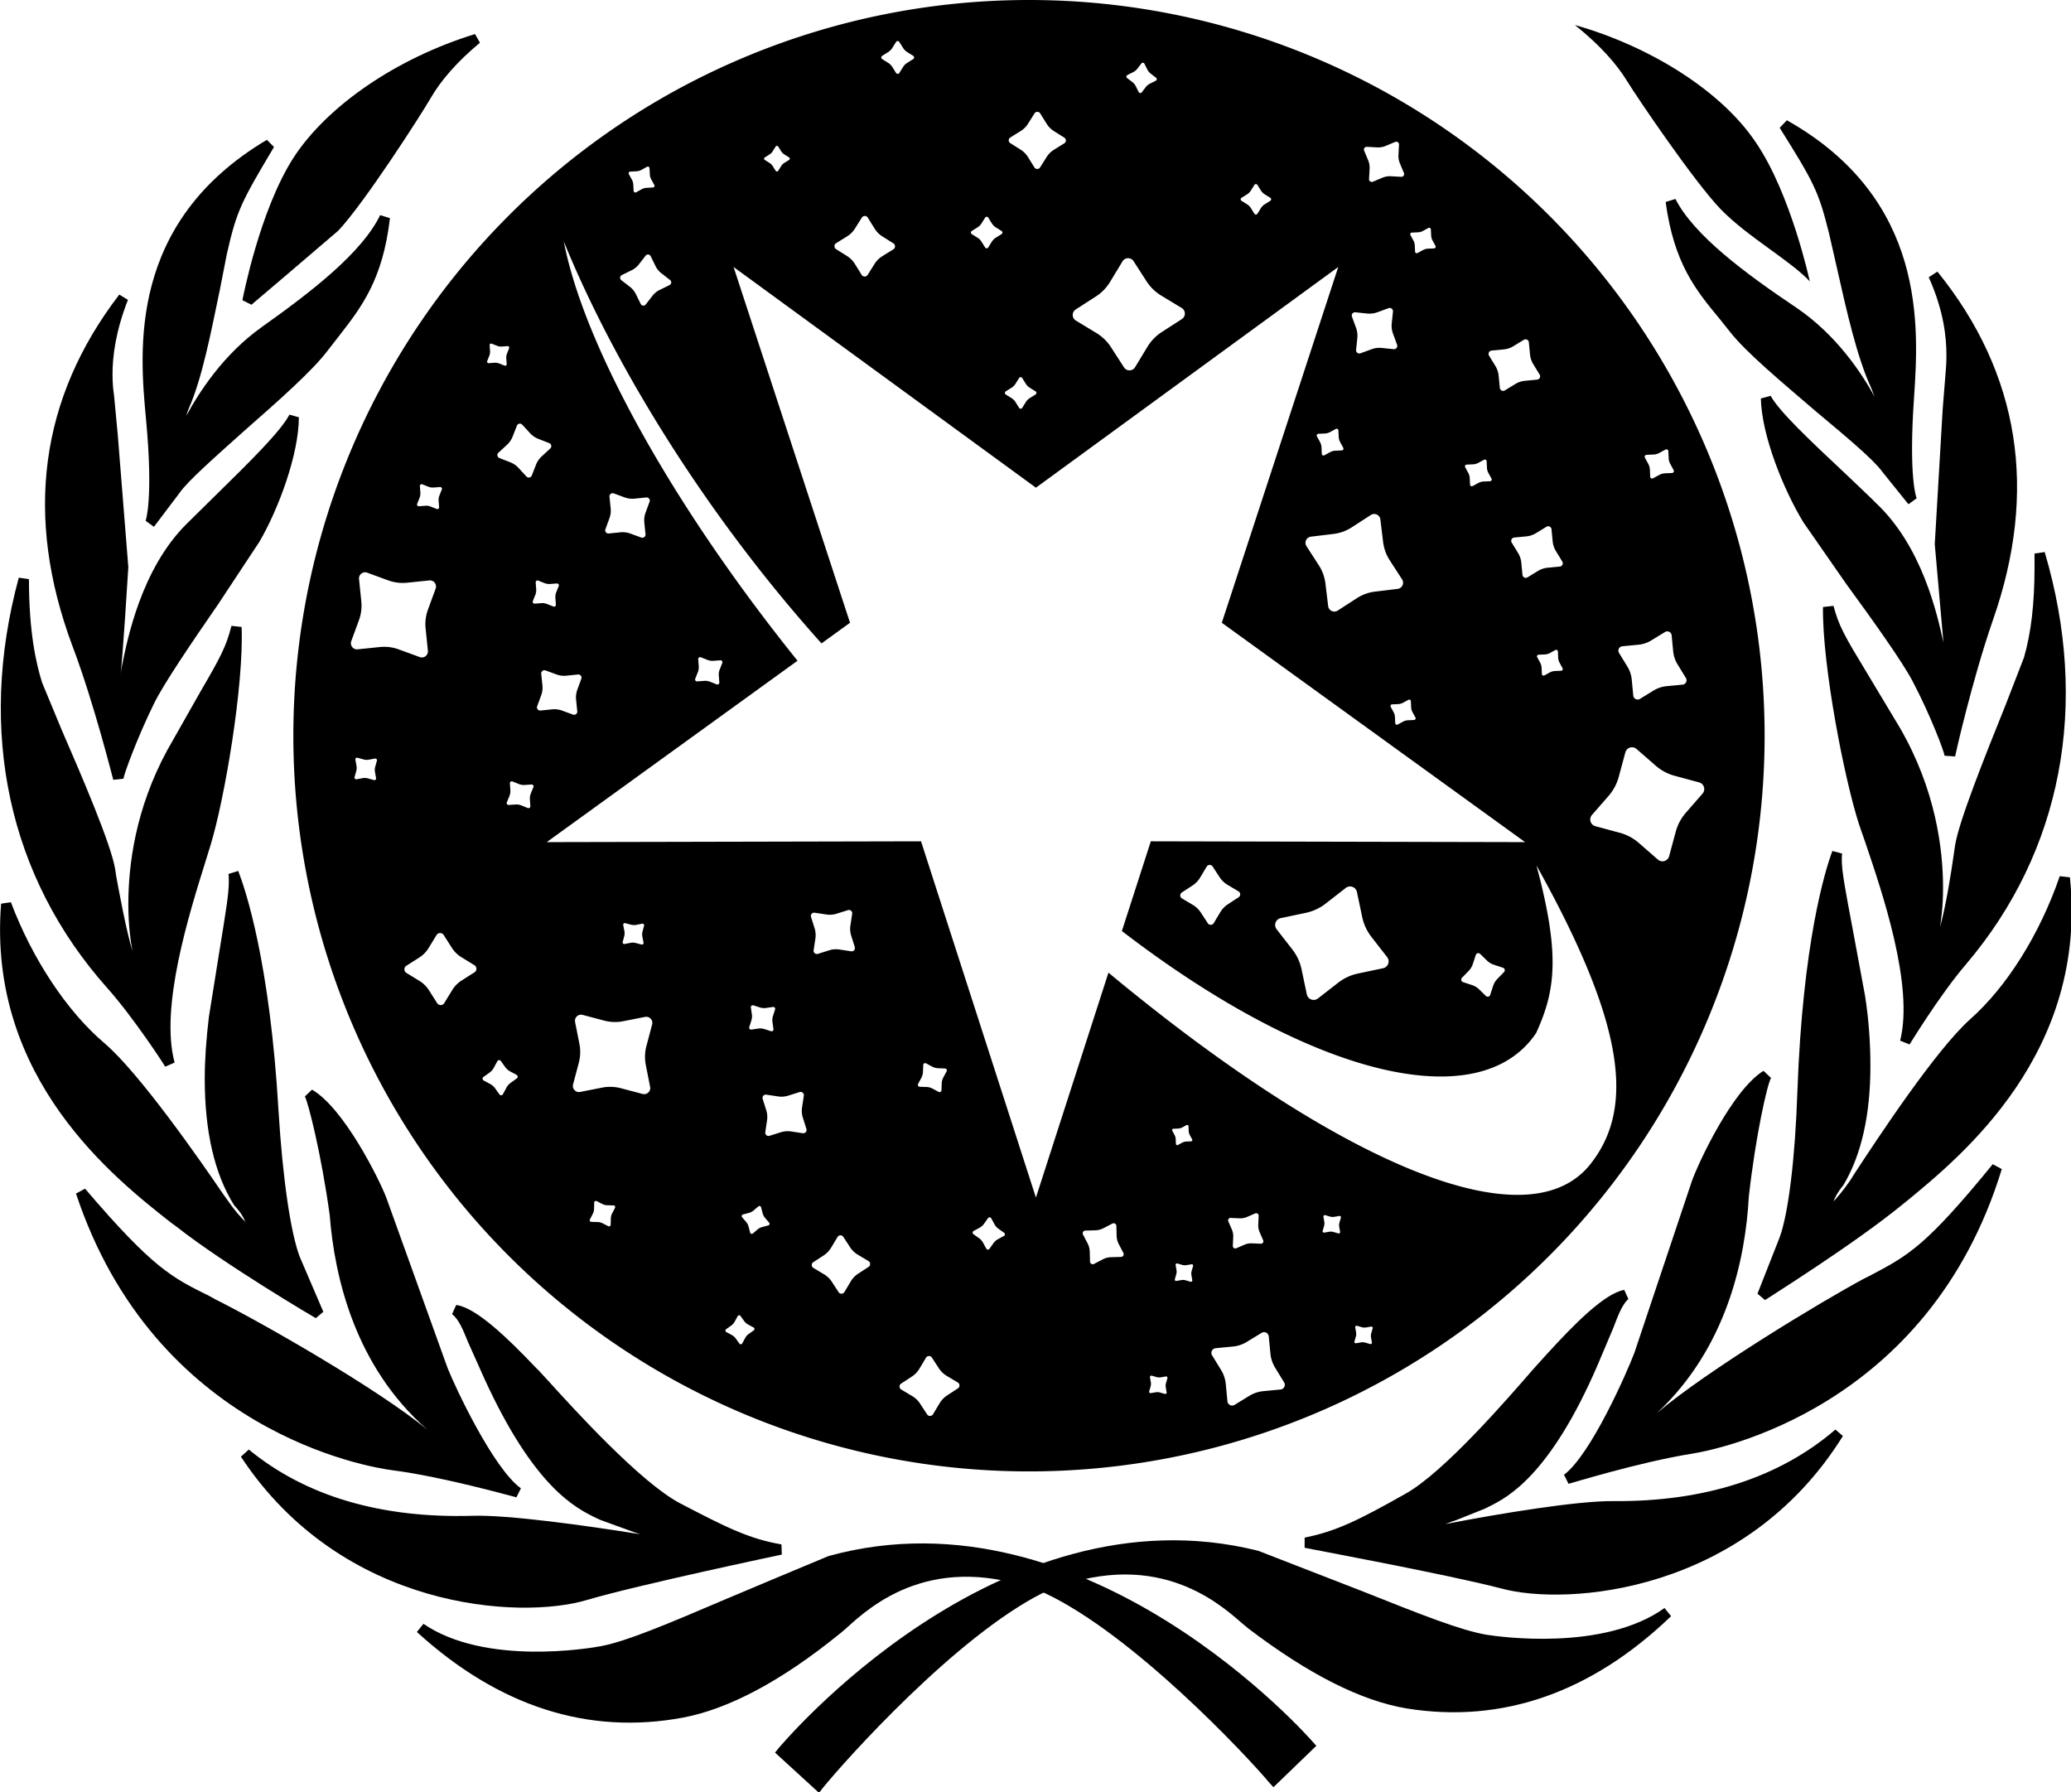 <?xml version="1.0" encoding="UTF-8" standalone="no"?>
<svg
   width="842.018"
   zoomAndPan="magnify"
   viewBox="0 0 631.514 546.366"
   height="728.488"
   preserveAspectRatio="xMidYMid"
   version="1.0"
   id="svg97"
   xml:space="preserve"
   xmlns="http://www.w3.org/2000/svg"
   xmlns:svg="http://www.w3.org/2000/svg"><defs
     id="defs28"><clipPath
       id="72a3df9670-0-6-7-7"><path
         d="m 294,571 h 279 v 78.832 H 294 Z m 0,0"
         clip-rule="nonzero"
         id="path1-01-5-9-8" /></clipPath></defs><g
     id="g2-0"
     transform="translate(-1022.763,-93.517)"
     style="fill:#000000;fill-opacity:1"><g
       id="g1-5-2-7-0"
       transform="matrix(0.983,0,0,0.983,969.598,1.288)"
       style="fill:#000000;fill-opacity:1"><path
         fill="#ffffff"
         d="m 460.195,635.211 c 0,0 -68.426,-79.402 -148.649,-57.215 -36.895,15.062 -58.617,25.691 -70.527,28.023 -11.793,2.102 -39.582,4.32 -56.516,-7.121 31.062,28.375 59.902,30.125 81.156,26.156 21.25,-4.086 42.504,-21.371 47.992,-25.809 5.602,-4.32 25.805,-28.371 65.039,-12.844 28.375,13.312 64.457,52.43 70.527,59.438 l 10.977,-10.629"
         fill-opacity="1"
         fill-rule="nonzero"
         id="path30-4-4-2-2"
         style="fill:#000000;fill-opacity:1" /><path
         fill="#ffffff"
         d="m 311.086,576.48 c -0.117,0 -31.762,13.312 -31.762,13.312 -18.566,7.941 -30.828,13.078 -38.648,14.598 -3.621,0.699 -36.082,6.188 -55.234,-6.891 l -1.984,2.453 c 0,0.117 0.117,0.23 0.117,0.23 25.34,23.004 53.012,31.879 82.438,26.391 14.129,-2.684 30.477,-11.324 48.461,-25.922 0.231,-0.117 2.336,-1.984 2.336,-1.984 7.355,-6.656 26.855,-24.406 61.301,-10.742 27.441,12.844 62.586,50.324 69.828,58.965 l 1.168,1.285 13.312,-12.844 -1.051,-1.168 c -0.703,-0.816 -69.945,-79.867 -150.281,-57.684 z m -69.711,31.062 c 8.055,-1.52 20.434,-6.773 39.117,-14.832 l 31.645,-13.195 c 74.731,-20.668 139.648,48.809 145.844,55.582 -1.633,1.637 -7.004,6.773 -8.758,8.41 -8.988,-10.277 -42.734,-45.891 -69.941,-58.504 -36.316,-14.477 -56.867,4.207 -64.691,11.328 l -1.867,1.75 c -17.75,14.246 -33.629,22.77 -47.41,25.34 -25.102,4.785 -48.926,-1.984 -71.109,-18.918 19.734,6.891 43.906,3.621 47.176,3.039"
         fill-opacity="1"
         fill-rule="nonzero"
         id="path31-4-9-2-1"
         style="fill:#000000;fill-opacity:1" /><path
         fill="#ffffff"
         d="m 296.254,574.375 c 0,0 -44.141,9.457 -60.719,14.246 -16.582,4.906 -72.629,5.84 -105.32,-43.906 25.922,21.254 57.684,21.254 70.41,20.785 12.844,-0.352 45.891,4.555 62.121,7.59 -0.352,-3.035 -16.699,-6.656 -21.602,-9.223 -4.906,-2.57 -18.684,-6.656 -35.383,-43.09 -5.606,-11.094 -6.539,-17.281 -10.391,-20.668 7.004,1.051 20.668,15.766 24.871,20.199 4.203,4.438 29.66,33.746 44.137,41.219 14.48,7.594 21.605,11.211 31.879,12.848"
         fill-opacity="1"
         fill-rule="nonzero"
         id="path32-4-8-7-3"
         style="fill:#000000;fill-opacity:1" /><path
         fill="#ffffff"
         d="m 194.316,501.398 c 2.102,1.75 3.269,4.551 5.023,8.871 l 5.019,11.211 c 15.531,33.98 28.492,40.168 34.68,43.203 l 1.285,0.586 8.992,3.27 c 0.934,0.352 2.219,0.816 3.387,1.168 -16.699,-2.688 -41.105,-6.074 -52.082,-5.723 -28.371,0.816 -51.727,-6.07 -69.359,-20.551 l -2.449,2.219 c 31.523,47.758 86.758,50.559 107.195,44.488 16.23,-4.789 60.133,-14.012 60.602,-14.129 l -0.117,-3.152 c -10.16,-1.754 -17.281,-5.371 -31.41,-12.73 -12.262,-6.422 -33.047,-29.305 -40.871,-37.949 l -2.801,-3.035 -1.051,-1.051 c -8.758,-9.223 -18.566,-18.68 -24.754,-19.5 l -1.285,2.805 z m 55.934,64.105 -8.406,-3.039 -1.402,-0.699 c -5.488,-2.57 -18.098,-8.758 -33.164,-41.688 0,-0.113 -5.019,-11.09 -5.019,-11.09 -0.934,-2.453 -2.102,-3.621 -3.152,-5.375 6.422,3.738 15.18,12.73 18.918,16.699 l 1.051,1.051 2.684,3.035 c 7.941,8.641 29.074,31.996 41.922,38.652 10.976,5.723 17.863,9.223 25.219,11.324 -13.195,2.922 -41.336,8.992 -53.828,12.73 -18.566,5.488 -66.676,3.035 -97.617,-35.617 17.047,10.977 38.18,16.465 63.289,15.648 12.258,-0.352 44.137,4.203 61.652,7.473 l 2.102,0.465 -0.234,-2.219 c 0,-0.465 -0.934,-0.816 -1.285,-1.281 l -0.117,-0.117 c -1.516,-1.871 -5.019,-3.504 -12.609,-5.957"
         fill-opacity="1"
         fill-rule="nonzero"
         id="path33-8-8-0-9"
         style="fill:#000000;fill-opacity:1" /><path
         fill="#ffffff"
         d="m 214.75,556.633 c 0,0 -22.184,-6.074 -38.648,-8.406 -16.582,-2.219 -74.383,-16.816 -96.918,-84.66 22.77,26.508 27.906,28.145 41.219,34.797 13.43,6.656 53.828,29.66 67.84,42.27 l 4.09,2.336 c 0,0 1.398,-1.75 -4.789,-7.004 -5.953,-5.375 -26.391,-23.941 -29.543,-65.508 -2.566,-18.332 -6.652,-35.031 -7.938,-37.25 9.223,5.254 20.082,26.508 22.301,32.461 2.219,6.074 17.164,47.992 19.152,53.016 1.867,4.902 14.012,31.527 23.234,37.949"
         fill-opacity="1"
         fill-rule="nonzero"
         id="path34-1-2-3-2"
         style="fill:#000000;fill-opacity:1" /><path
         fill="#ffffff"
         d="m 148.656,433.91 c 1.051,1.867 5.137,18.098 7.703,36.781 1.52,19.5 7.941,46.941 30.129,66.441 0.117,0 0.117,0 0.117,0.117 -15.414,-12.727 -52.078,-33.629 -65.508,-40.285 l -2.102,-1.168 c -11.559,-5.719 -17.398,-8.523 -38.535,-33.277 l -2.801,1.516 c 24.523,73.918 90.73,84.891 98.203,85.828 16.23,2.102 38.184,8.406 38.414,8.406 l 1.402,-2.805 c -8.524,-6.07 -20.434,-31.41 -22.77,-37.363 l -19.031,-52.895 c -2.106,-5.488 -13.078,-27.676 -23.004,-33.398 z m 44.953,109.996 c 0.352,-0.352 0.469,-0.816 0.469,-1.402 0,-1.516 -1.051,-3.969 -5.488,-7.707 -21.254,-18.914 -27.559,-45.422 -28.961,-64.453 -1.75,-12.613 -4.32,-24.875 -6.305,-31.996 7.707,7.707 15.648,22.887 17.516,27.906 l 19.152,53.016 c 1.281,3.383 10.859,24.402 19.848,34.445 -7.473,-1.867 -21.836,-5.488 -33.629,-7.008 -6.769,-0.934 -65.273,-11.324 -91.543,-74.613 15.879,17.633 22.418,21.484 32.809,26.625 l 2.219,1.051 c 13.898,7.004 53.715,29.656 67.492,42.035 0.234,0.234 4.438,2.57 4.438,2.57 l 1.168,0.699 0.816,-1.168"
         fill-opacity="1"
         fill-rule="nonzero"
         id="path35-1-7-6-4"
         style="fill:#000000;fill-opacity:1" /><path
         fill="#ffffff"
         d="m 152.977,501.285 c 0,0 -27.789,-16.23 -43.086,-28.141 -15.297,-12.027 -58.27,-43.32 -53.832,-98.902 6.656,17.98 17.516,34.332 29.309,44.254 11.793,10.043 33.16,41.57 38.301,48.926 5.02,7.355 8.523,9.344 8.523,9.344 0,0 1.633,-3.621 -4.086,-9.926 -4.203,-6.773 -11.797,-22.656 -7.707,-57.336 5.137,-32.227 7.004,-39.934 6.07,-44.953 4.438,11.324 10.277,35.73 12.496,73.914 1.281,21.602 3.734,38.301 6.539,45.656 2.918,7.238 7.473,17.164 7.473,17.164"
         fill-opacity="1"
         fill-rule="nonzero"
         id="path36-0-1-0-1"
         style="fill:#000000;fill-opacity:1" /><path
         fill="#ffffff"
         d="m 124.953,364.902 c 0.117,0.699 0.117,1.516 0.117,2.449 0,3.621 -0.934,9.344 -2.922,21.488 l -3.27,20.434 c -0.816,6.891 -1.281,13.195 -1.281,19.148 0,16.348 3.035,29.543 9.105,39.234 1.984,2.102 2.922,3.738 3.504,5.141 -1.402,-1.402 -3.152,-3.27 -5.254,-6.309 0,0 -1.754,-2.449 -1.754,-2.449 -7.004,-10.277 -25.922,-37.484 -36.781,-46.707 -11.559,-9.809 -22.301,-26.043 -28.957,-43.672 l -3.035,0.465 c -4.324,54.414 35.613,85.477 52.66,98.902 l 1.754,1.285 c 15.18,11.91 42.969,28.258 43.203,28.375 l 2.336,-1.984 -7.359,-17.164 c -2.801,-7.477 -5.254,-24.289 -6.539,-45.191 -2.684,-46.242 -10.273,-68.66 -12.492,-74.383 z m 0.352,24.402 c 1.281,-7.355 1.984,-12.027 2.449,-15.762 3.152,10.977 7.59,31.527 9.574,65.039 1.285,21.133 3.738,38.301 6.773,46.125 0,0 3.27,7.59 5.371,12.727 -8.289,-5.023 -27.09,-16.582 -38.648,-25.574 l -1.754,-1.398 C 93.309,458.082 57.344,430.059 57.344,382.184 v -1.75 c 6.887,15.879 16.23,30.242 26.973,39.348 10.625,8.875 29.309,35.965 36.316,46.125 l 1.633,2.453 c 5.254,7.473 8.992,9.691 9.109,9.809 l 1.633,0.934 0.586,-1.754 c 0.348,-0.465 1.867,-4.785 -4.32,-11.676 -7.707,-12.375 -10.16,-31.293 -7.242,-55.934 l 3.27,-20.434"
         fill-opacity="1"
         fill-rule="nonzero"
         id="path37-3-7-9-5"
         style="fill:#000000;fill-opacity:1" /><path
         fill="#ffffff"
         d="m 106.738,423.863 c 0,0 -9.574,-14.945 -18.215,-24.754 -8.641,-9.574 -46.824,-52.777 -27.094,-125.645 0,16.93 2.336,26.508 4.09,32.578 1.984,5.957 20.898,46.59 22.77,57.566 1.867,10.977 5.02,31.645 9.457,33.98 1.637,-1.051 -0.234,-4.672 -0.816,-8.059 -0.703,-3.27 -6.191,-31.523 10.391,-62.234 15.062,-26.977 17.867,-29.543 20.086,-38.887 0.699,17.633 -5.023,52.547 -9.574,67.258 -4.438,14.598 -16.465,48.578 -11.094,68.195"
         fill-opacity="1"
         fill-rule="nonzero"
         id="path38-5-9-8-4"
         style="fill:#000000;fill-opacity:1" /><path
         fill="#ffffff"
         d="m 87.355,400.277 c 8.406,9.457 17.98,24.289 17.98,24.402 l 2.918,-1.281 c -4.668,-17.051 4.555,-46.242 9.461,-62.004 l 1.633,-5.258 c 4.32,-14.012 10.395,-49.391 9.691,-67.84 l -3.152,-0.352 c -1.633,6.422 -3.387,9.691 -9.574,20.32 l -10.391,18.332 c -9.809,18.098 -12.027,35.496 -12.027,47.641 0,7.121 0.816,12.027 1.281,14.594 -2.102,-7.121 -3.969,-17.516 -5.02,-23.117 l -0.352,-2.336 c -1.281,-7.707 -10.156,-28.375 -16.695,-43.438 l -5.957,-14.363 c -1.75,-5.605 -4.086,-15.18 -4.086,-32.109 L 59.914,273 c -12.961,47.758 -3.152,92.949 27.441,127.277 z m 2.332,-2.219 c -21.25,-23.703 -32.109,-52.895 -32.109,-84.539 0,-8.875 1.168,-17.867 2.801,-26.977 0.82,9.461 2.336,15.766 3.621,19.969 l 6.188,14.711 c 6.074,14.012 15.297,35.383 16.465,42.621 l 0.352,2.453 c 2.918,16.465 5.605,30.359 10.043,32.695 l 0.816,0.348 0.816,-0.465 c 0.934,-0.586 1.285,-1.637 1.285,-2.688 0,-1.285 -0.352,-2.684 -0.816,-4.086 l -0.699,-2.801 c -0.469,-2.102 -1.402,-7.477 -1.402,-15.184 0,-11.676 2.219,-28.488 11.793,-46.004 l 10.273,-18.219 c 2.922,-5.137 4.906,-8.523 6.309,-11.559 -0.938,18.918 -5.605,45.191 -9.109,56.867 l -1.637,5.254 c -4.32,13.66 -10.973,34.562 -10.973,51.73 0,1.867 0.465,3.5 0.699,5.254 -3.621,-5.254 -9.227,-13.195 -14.715,-19.383"
         fill-opacity="1"
         fill-rule="nonzero"
         id="path39-8-5-9-0"
         style="fill:#000000;fill-opacity:1" /><path
         fill="#ffffff"
         d="m 90.742,335.238 c 0,0 -5.723,-23.238 -12.73,-41.805 -7.004,-18.68 -20.434,-62.004 14.363,-107.195 -7.355,17.984 -4.438,29.66 -4.438,31.645 0,1.984 4.32,41.922 4.438,51.844 0.117,12.73 -2.219,34.68 -2.219,34.68 0,0 0.816,2.688 2.57,0 1.051,-1.633 3.383,-30.008 20.434,-46.941 15.762,-15.762 28.605,-27.672 32.109,-34.211 0,11.559 -6.656,28.609 -12.145,37.832 -5.371,9.34 -27.672,39.934 -32.809,50.211 -5.023,10.391 -9.578,22.652 -9.578,23.938"
         fill-opacity="1"
         fill-rule="nonzero"
         id="path40-9-0-6-6"
         style="fill:#000000;fill-opacity:1" /><path
         fill="#ffffff"
         d="m 76.496,294.02 c 6.887,18.215 12.609,41.453 12.727,41.684 l 3.152,-0.348 c 0.117,-1.285 4.32,-12.844 9.457,-23.238 2.922,-6.07 11.91,-19.266 19.969,-30.941 l 12.727,-19.27 c 5.957,-10.156 12.262,-27.207 12.262,-38.648 l -2.922,-0.816 c -2.801,5.254 -11.91,14.246 -23.586,25.688 l -8.289,8.172 c -14.129,14.016 -18.449,35.965 -20.086,44.141 0,0 -0.352,1.867 -0.465,2.688 0.582,-2.922 2.449,-33.398 2.449,-33.398 l -3.27,-40.984 -1.168,-12.379 c -0.23,-1.402 -0.465,-3.617 -0.465,-6.539 0,-5.371 0.934,-13.195 4.785,-23 l -2.684,-1.637 c -24.637,32.109 -29.543,68.66 -14.598,108.828 z m 3.035,-1.168 c -5.488,-14.715 -8.293,-28.961 -8.293,-42.621 0,-19.148 5.723,-37.133 16.465,-54.062 -1.281,5.371 -1.867,10.156 -1.867,13.66 0,3.035 0.234,5.371 0.352,6.891 0.234,1.168 1.168,12.375 1.168,12.375 l 3.387,40.637 c 0,0 -2.219,34.445 -2.219,34.445 0.23,1.051 0.816,2.805 2.449,2.922 1.168,0.234 2.219,-0.469 3.039,-1.871 l 1.051,-4.203 c 1.633,-7.938 5.719,-29.074 19.148,-42.387 l 8.406,-8.289 c 9.574,-9.457 16.113,-16.23 20.32,-21.719 -1.52,10.977 -6.891,24.402 -11.211,31.762 l -12.613,19.031 c -8.055,11.676 -17.164,24.988 -20.199,31.176 -3.035,6.191 -6.07,13.664 -7.941,18.918 -2.219,-7.941 -6.422,-23.469 -11.441,-36.664"
         fill-opacity="1"
         fill-rule="nonzero"
         id="path41-9-3-4-6"
         style="fill:#000000;fill-opacity:1" /><path
         fill="#ffffff"
         d="m 100.781,256.074 c 0,0 2.57,-6.422 0.234,-32.348 -2.453,-25.922 -3.504,-61.301 36.664,-85.121 -10.039,16.812 -11.676,19.734 -14.711,33.512 -3.035,13.66 -6.422,35.613 -11.91,47.992 -2.219,6.07 -3.621,10.859 -2.57,11.441 0.934,0.586 1.402,-0.465 2.102,-2.566 0.934,-2.102 9.109,-20.668 25.691,-32.465 16.578,-11.793 31.527,-23.586 37.129,-35.262 -2.449,21.602 -10.625,29.309 -18.797,40.168 -8.875,11.793 -40.754,36.43 -46.125,44.488 -5.488,7.941 -7.707,10.156 -7.707,10.156"
         fill-opacity="1"
         fill-rule="nonzero"
         id="path42-0-4-0-8"
         style="fill:#000000;fill-opacity:1" /><path
         fill="#ffffff"
         d="m 99.379,223.84 c 2.336,24.875 -0.117,31.527 -0.117,31.527 l 2.57,1.867 7.941,-10.508 c 2.453,-3.617 11.094,-11.211 20.082,-19.266 10.512,-9.227 21.371,-18.801 26.039,-25.105 l 3.27,-4.203 c 7.008,-8.992 13.664,-17.516 15.883,-36.664 l -3.035,-0.938 c -5.605,11.562 -20.902,23.473 -36.668,34.68 -12.027,8.527 -19.617,20.438 -23.469,27.559 0.234,-0.816 0.348,-1.051 0.699,-2.102 4.203,-9.34 7.008,-24.055 9.691,-36.898 l 2.219,-11.324 c 3.035,-13.312 4.437,-16 14.598,-33.047 l -2.219,-2.219 c -43.207,25.688 -39.469,65.391 -37.484,86.641 z m 4.203,18.801 c 0,-4.789 -0.23,-10.977 -1.051,-19.035 -0.465,-5.02 -0.934,-11.09 -0.934,-17.746 0,-18.918 5.605,-42.387 30.359,-60.602 -6.188,10.508 -8.055,15.062 -10.508,26.504 l -2.453,11.328 c -2.449,12.727 -5.371,27.207 -9.457,36.43 -2.219,5.957 -3.035,9.227 -3.035,11.094 0,1.285 0.469,1.867 1.168,2.336 l 0.582,0.352 1.402,-0.117 c 1.285,-0.469 1.867,-1.867 2.453,-3.738 0.816,-1.867 9.105,-20.199 25.105,-31.645 13.195,-9.34 25.688,-19.266 33.16,-29.074 -2.684,12.727 -7.824,19.852 -13.777,27.559 l -3.27,4.086 c -4.555,6.07 -15.648,15.996 -25.574,24.754 -9.574,8.523 -17.98,15.883 -20.668,19.852 0,0 -1.867,2.57 -3.734,5.02 0.117,-1.984 0.23,-4.203 0.23,-7.355"
         fill-opacity="1"
         fill-rule="nonzero"
         id="path43-9-0-2-1"
         style="fill:#000000;fill-opacity:1" /><path
         fill="#ffffff"
         d="m 130.793,187.297 c 0,0 5.254,-27.441 15.762,-43.672 10.508,-16.23 32.344,-30.594 55.348,-37.715 -8.055,6.77 -12.961,12.844 -15.762,17.746 -2.805,4.789 -20.203,31.996 -28.145,40.637 -8.172,8.641 -21.25,16.465 -27.203,23.004"
         fill-opacity="1"
         fill-rule="nonzero"
         id="path44-2-1-9-3"
         style="fill:#000000;fill-opacity:1" /><path
         fill="#ffffff"
         d="m 145.16,142.688 c -10.512,16.348 -15.648,43.203 -15.883,44.254 l 2.805,1.402 11.676,-9.926 15.297,-13.078 c 8.289,-8.875 25.805,-36.199 28.492,-40.867 3.27,-5.723 8.406,-11.562 15.414,-17.398 l -1.52,-2.688 c -24.289,7.473 -45.773,22.188 -56.281,38.301 z m 2.801,1.754 c 8.875,-13.781 26.621,-26.273 46.941,-34.098 -4.086,4.203 -7.707,8.406 -10.16,12.492 -2.684,4.555 -19.965,31.645 -28.023,40.402 0,0 -19.734,16.699 -23.355,19.734 1.988,-8.406 6.891,-26.625 14.598,-38.535"
         fill-opacity="1"
         fill-rule="nonzero"
         id="path45-8-5-0-3"
         style="fill:#000000;fill-opacity:1" /><path
         fill="#ffffff"
         d="m 296.719,637.316 c 0,0 66.441,-81.152 147.125,-60.949 37.363,14.129 59.199,24.168 71.227,26.039 11.91,1.984 39.586,3.5 56.281,-8.523 -30.359,29.191 -59.199,31.758 -80.453,28.258 -21.367,-3.504 -42.969,-20.203 -48.574,-24.523 -5.606,-4.32 -26.621,-27.672 -65.273,-11.207 -28.258,14.012 -63.289,53.945 -69.125,61.184 l -11.211,-10.273"
         fill-opacity="1"
         fill-rule="nonzero"
         id="path46-3-3-3-1"
         style="fill:#000000;fill-opacity:1" /><g
         clip-path="url(#72a3df9670-0-6-7-7)"
         id="g47-0-4-2-0"
         style="fill:#000000;fill-opacity:1"><path
           fill="#ffffff"
           d="m 295.438,636.27 -0.934,1.168 13.66,12.496 1.051,-1.402 c 7.125,-8.758 41.453,-47.176 68.543,-60.719 33.98,-14.48 53.949,2.801 61.422,9.34 l 2.102,1.754 c 18.566,14.129 35.031,22.535 49.391,24.871 29.426,4.668 56.984,-4.906 81.621,-28.492 0.117,-0.117 0.117,-0.117 0.117,-0.234 l -1.984,-2.453 c -18.918,13.547 -51.496,8.875 -55.113,8.293 -7.824,-1.285 -19.969,-6.074 -38.418,-13.43 l -32.461,-12.609 c -80.922,-20.316 -148.297,60.602 -149,61.418 z M 443.5,577.887 l 32.23,12.609 c 18.68,7.359 30.941,12.262 39.113,13.547 3.039,0.465 26.043,3.617 45.191,-2.922 -21.25,16.582 -44.254,23.355 -68.895,19.387 -13.66,-2.219 -29.773,-10.277 -47.641,-24.055 -0.23,-0.117 -2.219,-1.75 -2.219,-1.75 -7.938,-6.891 -28.957,-25.105 -64.922,-9.695 -26.738,13.195 -59.785,49.629 -68.543,60.254 -1.75,-1.52 -7.238,-6.656 -8.875,-8.059 5.957,-7.004 69.129,-78.117 144.559,-59.316"
           fill-opacity="1"
           fill-rule="nonzero"
           id="path47-1-2-2-5"
           style="fill:#000000;fill-opacity:1" /></g><path
         fill="#ffffff"
         d="m 459.148,572.391 c 0,0 44.371,8.172 60.953,12.609 16.695,4.438 72.863,3.973 104.395,-46.59 -25.457,21.953 -57.332,22.77 -70.062,22.652 -12.727,-0.113 -45.773,5.605 -61.77,9.109 0.234,-3.152 16.465,-7.121 21.371,-9.809 4.785,-2.684 18.449,-7.121 34.211,-44.02 5.488,-11.211 6.188,-17.516 10.043,-20.902 -7.008,1.285 -20.316,16.348 -24.406,20.785 -4.203,4.668 -28.957,34.562 -43.203,42.387 -14.246,8.055 -21.367,11.676 -31.527,13.777"
         fill-opacity="1"
         fill-rule="nonzero"
         id="path48-4-3-4-8"
         style="fill:#000000;fill-opacity:1" /><path
         fill="#ffffff"
         d="m 533.871,513.891 -1.168,1.285 -3.152,3.504 c -7.59,8.758 -27.676,31.992 -39.586,38.531 -14.48,8.176 -21.367,11.562 -31.176,13.547 v 3.152 c 0.348,0.117 44.488,8.289 60.953,12.609 20.551,5.605 75.781,1.402 106.023,-47.289 l -2.332,-1.988 c -17.402,14.949 -40.637,22.422 -68.895,22.188 -11.094,-0.117 -35.266,3.852 -52.078,7.121 1.168,-0.465 2.453,-0.934 3.504,-1.281 l 8.758,-3.504 1.399,-0.703 c 5.605,-2.801 18.801,-9.574 33.629,-44.02 l 4.789,-11.328 c 1.633,-4.32 2.801,-7.238 4.672,-8.988 l -1.285,-2.805 c -6.074,1.051 -15.531,10.625 -24.055,19.969 z m -42.387,46.242 c 12.375,-7.008 32.109,-29.66 40.516,-39.352 l 3.039,-3.387 1.281,-1.402 c 3.621,-3.969 12.027,-12.961 18.219,-16.93 -0.934,1.75 -2.102,3.035 -3.039,5.488 l -4.668,11.094 c -14.363,33.512 -26.859,39.816 -32.23,42.617 l -1.398,0.703 -8.293,3.27 c -7.59,2.684 -10.976,4.438 -12.492,6.305 l -0.117,0.117 c -0.351,0.469 -1.168,0.934 -1.285,1.402 l -0.117,2.219 2.102,-0.586 c 14.949,-3.27 48.344,-9.105 61.422,-8.992 25.102,0.117 46.121,-5.836 62.938,-17.398 -30.129,39.586 -78.117,43.207 -96.801,38.184 -12.496,-3.387 -40.871,-8.875 -54.18,-11.324 7.121,-2.336 13.895,-5.84 25.105,-12.027 z m 0,0"
         fill-opacity="1"
         fill-rule="nonzero"
         id="path49-5-2-7-9"
         style="fill:#000000;fill-opacity:1" /><path
         fill="#ffffff"
         d="m 540.297,552.543 c 0,0 21.836,-6.773 38.301,-9.344 16.582,-2.684 74.031,-18.797 94.816,-87.227 -22.07,27.094 -27.09,28.844 -40.285,35.965 -13.195,6.891 -53.129,30.828 -66.91,43.789 l -4.086,2.453 c 0,0 -1.168,-1.637 4.672,-7.008 5.953,-5.488 25.922,-24.637 28.141,-66.324 2.102,-18.332 5.84,-35.031 7.125,-37.48 -9.109,5.602 -19.504,27.203 -21.605,33.16 -2.102,6.074 -16.113,48.344 -17.863,53.363 -1.867,5.02 -13.312,31.879 -22.305,38.652"
         fill-opacity="1"
         fill-rule="nonzero"
         id="path50-4-9-7-3"
         style="fill:#000000;fill-opacity:1" /><path
         fill="#ffffff"
         d="m 578.949,460.066 -17.867,53.363 c -2.336,6.188 -13.543,31.645 -21.836,37.832 l 1.402,2.801 c 0.234,0 22.07,-6.77 38.301,-9.34 7.356,-1.168 73.328,-13.777 96.098,-88.277 l -2.801,-1.516 c -20.785,25.453 -26.156,28.258 -37.832,34.445 l -2.102,1.051 c -13.078,7.008 -48.691,28.492 -64.223,41.688 21.602,-20.203 27.438,-47.641 28.488,-67.145 2.106,-18.797 5.723,-34.91 6.891,-36.781 l -2.336,-2.219 c -9.809,6.074 -20.199,28.609 -22.184,34.098 z m -14.832,54.414 17.867,-53.363 c 1.75,-5.137 9.34,-20.434 16.812,-28.375 -1.75,7.125 -3.969,19.152 -5.488,31.879 -1.516,27.672 -10.742,49.625 -27.555,65.391 -4.086,3.734 -5.254,6.188 -5.254,7.707 0,0.582 0.117,1.168 0.465,1.516 l 0.82,1.051 5.254,-3.152 c 13.66,-12.727 53.012,-36.43 66.789,-43.789 l 1.984,-1.051 c 10.395,-5.488 16.816,-9.457 32.348,-27.672 -24.641,63.988 -82.906,75.781 -89.797,76.949 -11.676,1.867 -25.922,5.723 -33.395,7.941 8.758,-10.16 17.633,-30.828 19.148,-35.031"
         fill-opacity="1"
         fill-rule="nonzero"
         id="path51-1-4-4-8"
         style="fill:#000000;fill-opacity:1" /><path
         fill="#ffffff"
         d="m 600.66,495.676 c 0,0 27.324,-17.051 42.387,-29.426 14.949,-12.262 57.219,-44.605 51.496,-100.07 -6.305,18.098 -16.699,34.68 -28.258,44.953 -11.562,10.277 -32.113,42.387 -37.016,49.863 -5.019,7.473 -8.406,9.574 -8.406,9.574 0,0 -1.754,-3.621 3.852,-10.16 3.969,-6.656 11.328,-22.887 6.305,-57.332 -5.836,-32.227 -7.82,-39.82 -7.121,-44.723 -4.086,11.328 -9.34,35.73 -10.625,74.031 -0.703,21.719 -2.922,38.418 -5.606,45.773 -2.688,7.473 -7.008,17.516 -7.008,17.516"
         fill-opacity="1"
         fill-rule="nonzero"
         id="path52-5-9-5-9"
         style="fill:#000000;fill-opacity:1" /><path
         fill="#ffffff"
         d="m 611.645,432.387 c -0.703,20.902 -2.805,37.832 -5.488,45.191 l -6.891,17.516 2.336,1.984 c 0.234,-0.234 27.559,-17.281 42.504,-29.543 l 1.75,-1.398 c 16.699,-13.781 55.934,-45.773 50.328,-100.188 l -3.152,-0.352 c -6.188,17.984 -16.348,34.215 -27.789,44.371 -10.629,9.461 -28.844,37.133 -35.73,47.641 l -1.637,2.57 c -2.102,3.035 -3.734,4.902 -5.02,6.305 0.465,-1.285 1.285,-2.918 3.035,-5.02 5.606,-9.344 8.406,-21.836 8.406,-37.016 0,-6.773 -0.465,-14.012 -1.633,-21.602 0,-0.117 -3.855,-20.785 -3.855,-20.785 -2.336,-12.379 -3.387,-17.98 -3.387,-21.484 0,-0.703 0,-1.402 0.117,-1.988 l -3.035,-0.816 c -2.219,5.84 -9.223,28.492 -10.859,74.617 z m -2.453,46.359 c 2.805,-7.707 5.019,-24.988 5.723,-46.242 1.168,-33.512 5.137,-54.062 8.055,-65.156 0.469,3.621 1.285,8.289 2.688,15.297 l 3.852,20.668 c 1.051,7.59 1.637,14.711 1.637,21.254 0,14.477 -2.688,26.387 -7.824,35.027 -3.504,4.09 -4.32,7.355 -4.32,9.344 0,1.281 0.351,2.102 0.469,2.219 l 0.699,1.75 1.52,-0.934 c 0.23,-0.117 3.852,-2.453 8.871,-10.043 l 1.754,-2.57 c 6.773,-10.391 24.754,-37.832 35.145,-46.938 10.395,-9.344 19.387,-23.938 25.809,-39.938 0.117,1.285 0.234,2.688 0.234,3.973 0,46.473 -34.449,74.73 -49.746,87.223 l -1.75,1.402 c -11.328,9.34 -29.777,21.367 -37.949,26.625 1.984,-5.023 5.137,-12.965 5.137,-12.965"
         fill-opacity="1"
         fill-rule="nonzero"
         id="path53-4-2-3-8"
         style="fill:#000000;fill-opacity:1" /><path
         fill="#ffffff"
         d="m 645.035,416.973 c 0,0 9.223,-15.18 17.633,-25.105 8.406,-9.809 45.656,-54.062 24.172,-126.34 0.348,16.934 -1.637,26.625 -3.387,32.695 -1.754,5.957 -19.617,47.059 -21.254,58.035 -1.75,11.094 -4.438,31.762 -8.875,34.211 -1.516,-0.934 0.351,-4.668 0.82,-7.938 0.582,-3.387 5.371,-31.879 -11.91,-62.004 -15.648,-26.508 -18.57,-29.195 -20.902,-38.418 -0.352,17.633 6.305,52.43 10.977,66.906 4.902,14.598 17.746,48.227 12.726,67.961"
         fill-opacity="1"
         fill-rule="nonzero"
         id="path54-6-4-1-4"
         style="fill:#000000;fill-opacity:1" /><path
         fill="#ffffff"
         d="m 685.207,265.523 v 4.32 c 0,11.094 -1.051,20.203 -3.269,27.91 l -5.84,15.062 c -6.07,15.062 -14.363,35.73 -15.531,43.203 l -0.465,3.152 c -0.816,5.723 -2.336,15.414 -4.203,22.188 0.348,-2.336 0.934,-6.305 0.934,-12.145 0,-12.145 -2.336,-30.477 -13.312,-49.512 l -10.859,-18.098 c -6.305,-10.391 -8.176,-13.66 -9.809,-19.852 l -3.269,0.352 c -0.234,18.215 6.656,53.48 11.211,67.492 l 1.867,5.371 c 5.254,15.531 15.18,44.488 10.859,61.652 l 2.918,1.168 c 0.117,-0.117 9.226,-15.18 17.516,-24.871 29.777,-35.031 38.418,-80.453 24.406,-127.859 z m -31.062,126.34 c 4.438,-2.453 6.773,-16.113 9.109,-32.227 l 0.469,-3.039 c 1.168,-7.238 9.691,-28.488 15.297,-42.617 l 5.953,-15.297 c 1.168,-4.09 2.336,-11.211 2.922,-20.785 2.332,10.391 3.734,20.668 3.734,30.711 0,30.359 -10.156,58.734 -30.125,82.203 -5.254,6.188 -10.629,14.129 -14.129,19.5 0.117,-1.285 0.465,-2.336 0.465,-3.617 0,-17.285 -7.356,-38.887 -12.145,-52.781 l -1.867,-5.371 c -3.738,-11.676 -8.875,-37.598 -10.273,-56.398 1.516,2.918 3.383,6.188 6.422,11.094 l 10.859,18.098 c 10.508,18.449 12.727,36.082 12.727,47.758 0,6.539 -0.699,11.328 -0.934,13.078 -0.117,0 -0.816,3.039 -0.816,3.039 -0.234,1.398 -0.703,2.684 -0.703,3.852 0,1.168 0.352,2.219 1.402,2.801 l 0.816,0.469 0.816,-0.469"
         fill-opacity="1"
         fill-rule="nonzero"
         id="path55-8-9-3-3"
         style="fill:#000000;fill-opacity:1" /><path
         fill="#ffffff"
         d="m 658.93,328.113 c 0,0 5.254,-23.469 11.793,-42.27 6.539,-18.797 18.918,-62.352 -16.812,-106.723 7.703,17.75 5.137,29.543 5.254,31.527 0,1.988 -3.504,42.039 -3.269,51.965 0.117,12.727 3.035,34.562 3.035,34.562 0,0 -0.817,2.684 -2.57,0.117 -1.168,-1.754 -4.086,-30.012 -21.484,-46.473 -16.23,-15.297 -29.309,-26.859 -32.93,-33.398 0.234,11.676 7.359,28.375 12.961,37.602 5.606,9.105 28.609,39.234 33.98,49.391 5.254,10.16 10.043,22.305 10.043,23.707"
         fill-opacity="1"
         fill-rule="nonzero"
         id="path56-7-0-3-9"
         style="fill:#000000;fill-opacity:1" /><path
         fill="#ffffff"
         d="m 652.391,179.82 c 4.672,10.391 5.488,18.684 5.488,24.055 0,2.336 -0.117,4.086 -0.234,5.254 l -0.934,11.676 -2.453,41.805 c 0,0 1.867,21.25 2.688,30.477 -1.988,-8.992 -6.656,-29.895 -21.02,-43.32 0,-0.117 -8.875,-8.527 -8.875,-8.527 -11.676,-10.977 -20.898,-19.617 -23.703,-24.637 l -3.035,0.816 c 0.234,11.445 7.004,28.258 13.195,38.418 l 13.312,19.148 c 8.289,11.328 17.516,24.289 20.551,30.129 5.488,10.391 9.809,21.836 9.926,23.117 l 3.27,0.234 c 0,-0.234 5.254,-23.586 11.676,-42.152 14.129,-40.168 8.406,-76.602 -17.164,-108.242 z m 5.723,120.152 c 1.633,-0.234 2.219,-1.984 2.332,-2.336 0,-1.285 -3.035,-35.027 -3.035,-35.027 l 2.57,-41.453 0.699,-10.512 c 0.117,-1.75 0.351,-3.969 0.351,-6.652 0,-3.855 -0.816,-9.227 -2.336,-15.066 11.676,17.285 17.867,35.965 17.867,56.051 0,12.961 -2.453,26.387 -7.359,40.285 -4.668,13.426 -8.641,29.074 -10.508,37.012 -1.984,-5.137 -5.137,-12.492 -8.406,-18.68 -3.269,-6.074 -12.613,-19.035 -20.785,-30.477 l -13.195,-19.035 c -5.137,-8.289 -10.391,-21.016 -12.145,-31.41 4.32,5.258 10.977,11.797 20.668,21.02 l 8.992,8.289 c 13.66,12.965 18.098,33.281 19.969,41.922 l 1.164,4.203 c 0.938,1.402 1.988,1.984 3.156,1.867"
         fill-opacity="1"
         fill-rule="nonzero"
         id="path57-4-4-4-9"
         style="fill:#000000;fill-opacity:1" /><path
         fill="#ffffff"
         d="m 647.141,249.062 c 0,0 -2.688,-6.309 -0.934,-32.23 1.75,-26.039 1.984,-61.418 -38.652,-84.305 10.395,16.695 12.027,19.617 15.414,33.277 3.387,13.547 7.359,35.383 13.078,47.641 2.336,6.074 3.973,10.742 2.922,11.328 -1.051,0.699 -1.52,-0.469 -2.336,-2.453 -0.816,-2.102 -9.574,-20.434 -26.273,-31.762 -16.93,-11.441 -32.109,-22.883 -37.949,-34.328 2.801,21.484 11.211,28.957 19.617,39.586 9.109,11.559 41.57,35.379 47.176,43.203 5.723,7.941 7.941,10.043 7.941,10.043"
         fill-opacity="1"
         fill-rule="nonzero"
         id="path58-9-4-3-6"
         style="fill:#000000;fill-opacity:1" /><path
         fill="#ffffff"
         d="m 606.152,133.465 c 10.508,16.812 12.027,19.5 15.297,32.695 l 2.453,10.742 c 2.918,12.961 6.188,27.672 10.625,37.246 0.234,0.586 0.699,1.754 1.051,2.688 -3.734,-6.773 -11.559,-19.031 -24.402,-27.676 -16,-10.742 -31.645,-22.418 -37.367,-33.625 l -3.035,0.934 c 2.566,19.031 9.34,27.32 16.695,36.195 l 3.269,4.09 c 4.906,6.305 16.113,15.645 26.742,24.754 9.223,7.707 17.863,14.945 20.434,18.566 l 8.172,10.156 2.57,-1.867 c -0.117,0 -2.57,-6.539 -0.816,-31.41 1.402,-21.484 4.086,-61.305 -39.469,-85.824 z m 33.629,92.598 c 0.699,-0.352 1.051,-1.055 1.051,-2.105 0,-1.867 -1.051,-5.137 -3.269,-11.09 -4.32,-9.227 -7.707,-24.523 -10.508,-36.668 l -2.57,-10.859 c -2.801,-11.441 -4.785,-15.879 -11.094,-26.391 25.691,17.75 31.762,40.871 31.762,63.406 0,4.906 -0.234,9.691 -0.469,14.363 -0.465,6.539 -0.582,11.793 -0.582,15.996 0,4.672 0.117,7.824 0.469,10.391 -1.988,-2.449 -3.973,-4.902 -3.973,-4.902 -2.801,-3.855 -11.211,-10.977 -21.016,-19.152 -10.16,-8.523 -21.605,-18.215 -26.391,-24.168 l -3.27,-4.203 c -6.074,-7.473 -11.328,-14.363 -14.363,-26.977 7.125,8.992 18.684,17.984 33.863,28.145 17.281,11.793 25.688,30.941 25.805,31.059 0.703,1.867 1.168,3.152 2.453,3.504 l 0.699,0.352 1.402,-0.703"
         fill-opacity="1"
         fill-rule="nonzero"
         id="path59-3-9-5-9"
         style="fill:#000000;fill-opacity:1" /><path
         fill="#ffffff"
         d="m 615.492,181.105 c 0,0 -5.836,-27.207 -16.812,-43.207 -10.742,-15.996 -32.93,-29.773 -56.051,-36.312 8.176,6.539 13.195,12.492 16.117,17.281 2.918,4.789 21.016,31.527 29.191,39.934 8.289,8.527 21.602,15.883 27.555,22.305"
         fill-opacity="1"
         fill-rule="nonzero"
         id="path60-5-8-2-7"
         style="fill:#000000;fill-opacity:1" /></g><path
       id="path71-1-5-1-7"
       style="display:inline;fill:#000000;fill-opacity:1;fill-rule:evenodd;stroke-width:2.27"
       d="M 1336.532,93.517 A 224.318,224.318 0 0 0 1112.215,317.834 224.318,224.318 0 0 0 1336.532,542.152 224.318,224.318 0 0 0 1560.85,317.834 224.318,224.318 0 0 0 1336.532,93.517 Z m -40.074,12.514 a 0.584,0.584 0 0 1 0.535,0.272 l 1.135,1.816 a 4.047,4.047 0 0 0 1.286,1.286 l 1.818,1.135 a 0.584,0.584 0 0 1 0,0.99 l -1.816,1.135 a 4.047,4.047 0 0 0 -1.286,1.288 l -1.135,1.816 a 0.584,0.584 0 0 1 -0.99,0 l -1.135,-1.816 a 4.047,4.047 0 0 0 -1.288,-1.286 l -1.816,-1.135 a 0.584,0.584 0 0 1 0,-0.989 l 1.816,-1.137 a 4.047,4.047 0 0 0 1.286,-1.286 l 1.135,-1.818 a 0.584,0.584 0 0 1 0.456,-0.272 z m 74.801,6.608 a 0.541,0.541 0 0 1 0.47,0.297 l 0.892,1.777 a 3.753,3.753 0 0 0 1.077,1.298 l 1.581,1.206 a 0.541,0.541 0 0 1 -0.085,0.914 l -1.775,0.892 a 3.753,3.753 0 0 0 -1.299,1.077 l -1.206,1.581 a 0.541,0.541 0 0 1 -0.914,-0.085 l -0.892,-1.775 a 3.753,3.753 0 0 0 -1.077,-1.299 l -1.581,-1.206 a 0.541,0.541 0 0 1 0.085,-0.914 l 1.775,-0.892 a 3.753,3.753 0 0 0 1.299,-1.077 l 1.206,-1.581 a 0.541,0.541 0 0 1 0.444,-0.212 z m -32.235,14.972 a 1.016,1.016 0 0 1 0.927,0.478 l 1.969,3.168 a 7.044,7.044 0 0 0 2.232,2.244 l 3.157,1.986 a 1.016,1.016 0 0 1 0,1.723 l -3.167,1.967 a 7.044,7.044 0 0 0 -2.246,2.234 l -1.986,3.157 a 1.016,1.016 0 0 1 -1.721,-0.006 l -1.969,-3.167 a 7.044,7.044 0 0 0 -2.232,-2.246 l -3.157,-1.985 a 1.016,1.016 0 0 1 0,-1.723 l 3.167,-1.969 a 7.044,7.044 0 0 0 2.246,-2.232 l 1.985,-3.157 a 1.016,1.016 0 0 1 0.795,-0.473 z m 109.501,9.116 a 0.852,0.852 0 0 1 0.845,0.899 l -0.173,3.123 a 5.907,5.907 0 0 0 0.453,2.616 l 1.211,2.883 a 0.852,0.852 0 0 1 -0.832,1.181 l -3.123,-0.174 a 5.907,5.907 0 0 0 -2.616,0.453 l -2.883,1.213 a 0.852,0.852 0 0 1 -1.181,-0.832 l 0.174,-3.123 a 5.907,5.907 0 0 0 -0.453,-2.616 l -1.213,-2.883 a 0.852,0.852 0 0 1 0.832,-1.181 l 3.123,0.173 a 5.907,5.907 0 0 0 2.616,-0.453 l 2.883,-1.211 a 0.852,0.852 0 0 1 0.336,-0.067 z m -188.881,1.257 a 0.456,0.456 0 0 1 0.417,0.214 l 0.888,1.419 a 3.163,3.163 0 0 0 1.006,1.005 l 1.419,0.888 a 0.456,0.456 0 0 1 0,0.773 l -1.419,0.888 a 3.163,3.163 0 0 0 -1.005,1.006 l -0.888,1.419 a 0.456,0.456 0 0 1 -0.773,0 l -0.888,-1.419 a 3.163,3.163 0 0 0 -1.006,-1.005 l -1.419,-0.888 a 0.456,0.456 0 0 1 0,-0.773 l 1.419,-0.888 a 3.163,3.163 0 0 0 1.005,-1.005 l 0.888,-1.421 a 0.456,0.456 0 0 1 0.356,-0.214 z m -39.319,6.327 a 0.518,0.518 0 0 1 0.499,0.491 l 0.098,1.898 a 3.591,3.591 0 0 0 0.444,1.553 l 0.92,1.664 a 0.518,0.518 0 0 1 -0.426,0.768 l -1.899,0.098 a 3.591,3.591 0 0 0 -1.553,0.444 l -1.664,0.92 a 0.518,0.518 0 0 1 -0.768,-0.426 l -0.098,-1.898 a 3.591,3.591 0 0 0 -0.444,-1.553 l -0.92,-1.664 a 0.518,0.518 0 0 1 0.426,-0.768 l 1.898,-0.098 a 3.591,3.591 0 0 0 1.553,-0.444 l 1.664,-0.92 a 0.518,0.518 0 0 1 0.268,-0.064 z m 185.367,5.333 a 0.541,0.541 0 0 1 0.495,0.253 l 1.053,1.685 a 3.753,3.753 0 0 0 1.194,1.194 l 1.686,1.052 a 0.541,0.541 0 0 1 0,0.918 l -1.686,1.053 a 3.753,3.753 0 0 0 -1.192,1.194 l -1.053,1.686 a 0.541,0.541 0 0 1 -0.917,0 l -1.055,-1.685 a 3.753,3.753 0 0 0 -1.192,-1.194 l -1.686,-1.053 a 0.541,0.541 0 0 1 0,-0.917 l 1.685,-1.055 a 3.753,3.753 0 0 0 1.194,-1.192 l 1.052,-1.686 a 0.541,0.541 0 0 1 0.423,-0.253 z m -119.293,9.725 a 1.076,1.076 0 0 1 0.983,0.507 l 2.084,3.354 a 7.46,7.46 0 0 0 2.366,2.377 l 3.343,2.104 a 1.076,1.076 0 0 1 0,1.824 l -3.354,2.084 a 7.46,7.46 0 0 0 -2.379,2.366 l -2.102,3.343 a 1.076,1.076 0 0 1 -1.825,-0.004 l -2.084,-3.354 a 7.461,7.461 0 0 0 -2.364,-2.379 l -3.344,-2.102 a 1.076,1.076 0 0 1 0,-1.825 l 3.356,-2.084 a 7.46,7.46 0 0 0 2.377,-2.364 l 2.103,-3.344 a 1.076,1.076 0 0 1 0.841,-0.501 z m 37.194,0.24 a 0.56,0.56 0 0 1 0.514,0.262 l 1.09,1.745 a 3.886,3.886 0 0 0 1.236,1.235 l 1.745,1.09 a 0.56,0.56 0 0 1 0,0.951 l -1.745,1.091 a 3.886,3.886 0 0 0 -1.235,1.235 l -1.09,1.745 a 0.56,0.56 0 0 1 -0.951,0 l -1.091,-1.743 a 3.886,3.886 0 0 0 -1.235,-1.236 l -1.745,-1.09 a 0.56,0.56 0 0 1 0,-0.951 l 1.745,-1.09 a 3.886,3.886 0 0 0 1.235,-1.236 l 1.09,-1.745 a 0.56,0.56 0 0 1 0.436,-0.262 z m 135.001,3.354 a 0.51,0.51 0 0 1 0.489,0.488 l 0.085,1.872 a 3.539,3.539 0 0 0 0.428,1.532 l 0.896,1.645 a 0.51,0.51 0 0 1 -0.426,0.754 l -1.872,0.085 a 3.539,3.539 0 0 0 -1.532,0.428 l -1.645,0.895 a 0.51,0.51 0 0 1 -0.754,-0.425 l -0.085,-1.872 a 3.539,3.539 0 0 0 -0.428,-1.532 l -0.895,-1.645 a 0.51,0.51 0 0 1 0.425,-0.754 l 1.872,-0.085 a 3.539,3.539 0 0 0 1.532,-0.428 l 1.645,-0.895 a 0.51,0.51 0 0 1 0.265,-0.063 z m -263.918,4.154 c 14.77,36.346 42.246,82.072 78.585,122.575 l 8.701,-6.293 -35.508,-108.473 92.193,67.289 92.192,-67.289 -35.508,108.473 92.486,66.886 -114.136,-0.249 -8.821,27.353 c 58.428,44.857 109.228,56.587 126.318,31.099 5.829,-12.761 7.455,-23.687 0.095,-51.107 26.996,48.404 30.072,73.945 16.434,91.112 -20.019,25.198 -79.844,-2.674 -146.94,-58.412 l -22.119,68.584 -35.033,-108.628 -114.138,0.249 76.477,-55.308 c -38.8,-48.208 -65.338,-96.804 -71.276,-127.86 z m 25.708,4.005 a 0.912,0.912 0 0 1 0.788,0.51 l 1.477,3.004 a 6.323,6.323 0 0 0 1.796,2.203 l 2.644,2.054 a 0.912,0.912 0 0 1 -0.157,1.538 l -3.004,1.478 a 6.323,6.323 0 0 0 -2.203,1.796 l -2.054,2.644 a 0.912,0.912 0 0 1 -1.538,-0.157 l -1.478,-3.004 a 6.324,6.324 0 0 0 -1.796,-2.205 l -2.644,-2.052 a 0.912,0.912 0 0 1 0.157,-1.54 l 3.004,-1.477 a 6.323,6.323 0 0 0 2.204,-1.796 l 2.052,-2.644 a 0.912,0.912 0 0 1 0.751,-0.353 z m 146.477,1.125 a 1.993,1.993 0 0 1 1.569,0.91 l 3.965,6.149 a 13.819,13.819 0 0 0 4.453,4.33 l 6.258,3.791 a 1.993,1.993 0 0 1 0.047,3.379 l -6.148,3.965 a 13.819,13.819 0 0 0 -4.332,4.453 l -3.789,6.258 a 1.993,1.993 0 0 1 -3.379,0.047 l -3.965,-6.148 a 13.819,13.819 0 0 0 -4.453,-4.332 l -6.258,-3.791 a 1.993,1.993 0 0 1 -0.048,-3.378 l 6.149,-3.965 a 13.819,13.819 0 0 0 4.33,-4.453 l 3.791,-6.258 a 1.993,1.993 0 0 1 1.81,-0.958 z m 79.726,15.173 a 0.994,0.994 0 0 1 0.935,1.094 l -0.375,3.631 a 6.894,6.894 0 0 0 0.382,3.076 l 1.252,3.428 a 0.994,0.994 0 0 1 -1.036,1.33 l -3.631,-0.375 a 6.894,6.894 0 0 0 -3.075,0.382 l -3.429,1.252 a 0.994,0.994 0 0 1 -1.33,-1.036 l 0.375,-3.63 a 6.895,6.895 0 0 0 -0.382,-3.076 l -1.252,-3.428 a 0.994,0.994 0 0 1 1.036,-1.332 l 3.631,0.376 a 6.894,6.894 0 0 0 3.075,-0.382 l 3.429,-1.254 a 0.994,0.994 0 0 1 0.396,-0.059 z m 41.358,9.554 a 1.01,1.01 0 0 1 1.015,0.914 l 0.354,3.693 a 7.005,7.005 0 0 0 0.998,2.987 l 1.937,3.163 a 1.01,1.01 0 0 1 -0.766,1.534 l -3.691,0.354 a 7.006,7.006 0 0 0 -2.987,0.998 l -3.164,1.937 a 1.01,1.01 0 0 1 -1.532,-0.766 l -0.354,-3.691 a 7.005,7.005 0 0 0 -0.999,-2.987 l -1.935,-3.164 a 1.01,1.01 0 0 1 0.765,-1.534 l 3.693,-0.354 a 7.005,7.005 0 0 0 2.987,-0.998 l 3.164,-1.935 a 1.01,1.01 0 0 1 0.517,-0.149 z m -315.42,1.299 a 0.475,0.475 0 0 1 0.189,0.034 l 1.62,0.645 a 3.293,3.293 0 0 0 1.463,0.224 l 1.737,-0.129 a 0.475,0.475 0 0 1 0.478,0.649 l -0.644,1.62 a 3.293,3.293 0 0 0 -0.226,1.463 l 0.13,1.739 a 0.475,0.475 0 0 1 -0.649,0.476 l -1.62,-0.645 a 3.293,3.293 0 0 0 -1.463,-0.226 l -1.739,0.13 a 0.475,0.475 0 0 1 -0.476,-0.649 l 0.644,-1.62 a 3.293,3.293 0 0 0 0.224,-1.463 l -0.129,-1.739 a 0.475,0.475 0 0 1 0.46,-0.51 z m 161.43,10.241 a 0.56,0.56 0 0 1 0.513,0.262 l 1.09,1.745 a 3.886,3.886 0 0 0 1.236,1.235 l 1.745,1.09 a 0.56,0.56 0 0 1 0,0.951 l -1.745,1.091 a 3.886,3.886 0 0 0 -1.235,1.235 l -1.09,1.745 a 0.56,0.56 0 0 1 -0.951,0 l -1.091,-1.745 a 3.886,3.886 0 0 0 -1.235,-1.235 l -1.745,-1.09 a 0.56,0.56 0 0 1 0,-0.951 l 1.745,-1.09 a 3.886,3.886 0 0 0 1.235,-1.236 l 1.09,-1.745 a 0.56,0.56 0 0 1 0.438,-0.262 z m -152.649,14.171 a 0.973,0.973 0 0 1 0.699,0.313 l 2.42,2.626 a 6.745,6.745 0 0 0 2.503,1.711 l 3.325,1.301 a 0.973,0.973 0 0 1 0.305,1.622 l -2.627,2.42 a 6.745,6.745 0 0 0 -1.711,2.502 l -1.302,3.327 a 0.973,0.973 0 0 1 -1.62,0.303 l -2.42,-2.626 a 6.745,6.745 0 0 0 -2.503,-1.711 l -3.325,-1.301 a 0.973,0.973 0 0 1 -0.305,-1.622 l 2.626,-2.418 a 6.745,6.745 0 0 0 1.711,-2.503 l 1.301,-3.325 a 0.973,0.973 0 0 1 0.923,-0.618 z m 249.067,1.551 a 0.537,0.537 0 0 1 0.514,0.513 l 0.088,1.967 a 3.721,3.721 0 0 0 0.45,1.611 l 0.942,1.73 a 0.537,0.537 0 0 1 -0.447,0.792 l -1.967,0.089 a 3.721,3.721 0 0 0 -1.611,0.45 l -1.73,0.942 a 0.537,0.537 0 0 1 -0.792,-0.447 l -0.089,-1.969 a 3.721,3.721 0 0 0 -0.45,-1.611 l -0.942,-1.73 a 0.537,0.537 0 0 1 0.447,-0.792 l 1.969,-0.089 a 3.721,3.721 0 0 0 1.611,-0.448 l 1.73,-0.942 a 0.537,0.537 0 0 1 0.278,-0.066 z m 100.564,6.278 a 0.586,0.586 0 0 1 0.561,0.558 l 0.098,2.149 a 4.063,4.063 0 0 0 0.491,1.759 l 1.028,1.89 a 0.586,0.586 0 0 1 -0.488,0.864 l -2.149,0.098 a 4.063,4.063 0 0 0 -1.759,0.491 l -1.89,1.028 a 0.586,0.586 0 0 1 -0.866,-0.488 l -0.097,-2.149 a 4.063,4.063 0 0 0 -0.491,-1.759 l -1.028,-1.89 a 0.586,0.586 0 0 1 0.488,-0.864 l 2.149,-0.098 a 4.063,4.063 0 0 0 1.759,-0.491 l 1.89,-1.028 a 0.586,0.586 0 0 1 0.303,-0.07 z m -55.362,3.119 a 0.537,0.537 0 0 1 0.514,0.511 l 0.088,1.969 a 3.721,3.721 0 0 0 0.45,1.611 l 0.942,1.73 a 0.537,0.537 0 0 1 -0.447,0.792 l -1.967,0.088 a 3.721,3.721 0 0 0 -1.611,0.45 l -1.73,0.942 a 0.537,0.537 0 0 1 -0.792,-0.447 l -0.089,-1.967 a 3.721,3.721 0 0 0 -0.45,-1.611 l -0.942,-1.73 a 0.537,0.537 0 0 1 0.447,-0.792 l 1.969,-0.089 a 3.721,3.721 0 0 0 1.61,-0.45 l 1.73,-0.942 a 0.537,0.537 0 0 1 0.28,-0.064 z m -324.256,7.513 a 0.534,0.534 0 0 1 0.211,0.038 l 1.822,0.725 a 3.704,3.704 0 0 0 1.647,0.252 l 1.956,-0.145 a 0.534,0.534 0 0 1 0.536,0.729 l -0.725,1.822 a 3.704,3.704 0 0 0 -0.252,1.646 l 0.145,1.956 a 0.534,0.534 0 0 1 -0.73,0.536 l -1.822,-0.725 a 3.705,3.705 0 0 0 -1.647,-0.252 l -1.956,0.145 a 0.534,0.534 0 0 1 -0.536,-0.729 l 0.725,-1.822 a 3.704,3.704 0 0 0 0.253,-1.646 l -0.146,-1.956 a 0.534,0.534 0 0 1 0.519,-0.574 z m 58.207,2.748 a 0.973,0.973 0 0 1 0.387,0.059 l 3.353,1.228 a 6.745,6.745 0 0 0 3.009,0.375 l 3.552,-0.365 a 0.973,0.973 0 0 1 1.014,1.302 l -1.229,3.353 a 6.745,6.745 0 0 0 -0.375,3.009 l 0.365,3.552 a 0.973,0.973 0 0 1 -1.301,1.012 l -3.354,-1.228 a 6.745,6.745 0 0 0 -3.009,-0.375 l -3.552,0.365 a 0.973,0.973 0 0 1 -1.012,-1.302 l 1.228,-3.353 a 6.745,6.745 0 0 0 0.376,-3.009 l -0.366,-3.552 a 0.973,0.973 0 0 1 0.915,-1.071 z m 232.216,6.337 a 1.891,1.891 0 0 1 1.942,1.663 l 0.837,6.894 a 13.116,13.116 0 0 0 2.007,5.544 l 3.772,5.832 a 1.891,1.891 0 0 1 -1.361,2.905 l -6.894,0.835 a 13.116,13.116 0 0 0 -5.545,2.008 l -5.832,3.771 a 1.891,1.891 0 0 1 -2.905,-1.361 l -0.835,-6.894 a 13.116,13.116 0 0 0 -2.007,-5.544 l -3.772,-5.83 a 1.891,1.891 0 0 1 1.361,-2.905 l 6.894,-0.836 a 13.116,13.116 0 0 0 5.545,-2.007 l 5.83,-3.772 a 1.891,1.891 0 0 1 0.962,-0.302 z m 53.112,3.744 a 1.01,1.01 0 0 1 1.015,0.913 l 0.354,3.693 a 7.005,7.005 0 0 0 0.998,2.987 l 1.935,3.164 a 1.01,1.01 0 0 1 -0.765,1.532 l -3.692,0.354 a 7.006,7.006 0 0 0 -2.988,0.998 l -3.163,1.937 a 1.01,1.01 0 0 1 -1.534,-0.766 l -0.354,-3.691 a 7.005,7.005 0 0 0 -0.998,-2.987 l -1.935,-3.164 a 1.01,1.01 0 0 1 0.765,-1.532 l 3.691,-0.354 a 7.005,7.005 0 0 0 2.988,-0.999 l 3.163,-1.935 a 1.01,1.01 0 0 1 0.519,-0.148 z m -360.866,14.042 a 1.859,1.859 0 0 1 0.74,0.11 l 6.409,2.347 a 12.888,12.888 0 0 0 5.748,0.718 l 6.788,-0.699 a 1.859,1.859 0 0 1 1.935,2.487 l -2.345,6.409 a 12.889,12.889 0 0 0 -0.718,5.75 l 0.697,6.788 a 1.859,1.859 0 0 1 -2.487,1.935 l -6.407,-2.347 a 12.888,12.888 0 0 0 -5.75,-0.718 l -6.788,0.699 a 1.859,1.859 0 0 1 -1.935,-2.489 l 2.345,-6.407 a 12.888,12.888 0 0 0 0.718,-5.75 l -0.697,-6.788 a 1.859,1.859 0 0 1 1.748,-2.045 z m 52.671,2.486 a 0.561,0.561 0 0 1 0.221,0.04 l 1.915,0.762 a 3.892,3.892 0 0 0 1.73,0.265 l 2.055,-0.154 a 0.561,0.561 0 0 1 0.562,0.768 l -0.762,1.915 a 3.892,3.892 0 0 0 -0.265,1.73 l 0.154,2.055 a 0.561,0.561 0 0 1 -0.768,0.562 l -1.915,-0.762 a 3.892,3.892 0 0 0 -1.73,-0.265 l -2.055,0.154 a 0.561,0.561 0 0 1 -0.562,-0.768 l 0.762,-1.915 a 3.892,3.892 0 0 0 0.265,-1.73 l -0.154,-2.055 a 0.561,0.561 0 0 1 0.546,-0.602 z m 344.5,15.519 a 1.335,1.335 0 0 1 1.342,1.208 l 0.469,4.881 a 9.261,9.261 0 0 0 1.32,3.948 l 2.559,4.182 a 1.335,1.335 0 0 1 -1.012,2.027 l -4.881,0.467 a 9.261,9.261 0 0 0 -3.948,1.32 l -4.182,2.559 a 1.335,1.335 0 0 1 -2.027,-1.012 l -0.467,-4.881 a 9.261,9.261 0 0 0 -1.32,-3.948 l -2.559,-4.182 a 1.335,1.335 0 0 1 1.012,-2.027 l 4.879,-0.467 a 9.261,9.261 0 0 0 3.949,-1.32 l 4.182,-2.559 a 1.335,1.335 0 0 1 0.684,-0.196 z m -33.839,5.632 a 0.517,0.517 0 0 1 0.495,0.492 l 0.086,1.897 a 3.585,3.585 0 0 0 0.432,1.553 l 0.908,1.667 a 0.517,0.517 0 0 1 -0.431,0.763 l -1.897,0.086 a 3.585,3.585 0 0 0 -1.553,0.432 l -1.667,0.908 a 0.517,0.517 0 0 1 -0.763,-0.431 l -0.086,-1.896 a 3.585,3.585 0 0 0 -0.432,-1.553 l -0.908,-1.667 a 0.517,0.517 0 0 1 0.431,-0.765 l 1.897,-0.085 a 3.585,3.585 0 0 0 1.551,-0.434 l 1.669,-0.908 a 0.517,0.517 0 0 1 0.268,-0.061 z m -261.078,2.228 a 0.587,0.587 0 0 1 0.233,0.041 l 2.001,0.797 a 4.07,4.07 0 0 0 1.809,0.278 l 2.149,-0.161 a 0.587,0.587 0 0 1 0.589,0.803 l -0.797,2.002 a 4.07,4.07 0 0 0 -0.277,1.808 l 0.16,2.149 a 0.587,0.587 0 0 1 -0.801,0.589 l -2.002,-0.797 a 4.07,4.07 0 0 0 -1.809,-0.277 l -2.149,0.16 a 0.587,0.587 0 0 1 -0.589,-0.801 l 0.797,-2.002 a 4.07,4.07 0 0 0 0.277,-1.809 l -0.16,-2.149 a 0.587,0.587 0 0 1 0.57,-0.63 z m -47.525,3.993 a 0.973,0.973 0 0 1 0.387,0.057 l 3.354,1.228 a 6.745,6.745 0 0 0 3.007,0.376 l 3.552,-0.366 a 0.973,0.973 0 0 1 1.014,1.302 l -1.228,3.353 a 6.745,6.745 0 0 0 -0.376,3.009 l 0.366,3.552 a 0.973,0.973 0 0 1 -1.302,1.014 l -3.353,-1.228 a 6.745,6.745 0 0 0 -3.009,-0.376 l -3.552,0.366 a 0.973,0.973 0 0 1 -1.014,-1.302 l 1.228,-3.353 a 6.745,6.745 0 0 0 0.377,-3.009 l -0.365,-3.552 a 0.973,0.973 0 0 1 0.914,-1.071 z m 263.783,8.952 a 0.504,0.504 0 0 1 0.483,0.482 l 0.084,1.85 a 3.498,3.498 0 0 0 0.423,1.515 l 0.885,1.626 a 0.504,0.504 0 0 1 -0.419,0.746 l -1.852,0.084 a 3.498,3.498 0 0 0 -1.515,0.422 l -1.626,0.886 a 0.504,0.504 0 0 1 -0.746,-0.42 l -0.084,-1.85 a 3.498,3.498 0 0 0 -0.422,-1.515 l -0.886,-1.626 a 0.504,0.504 0 0 1 0.42,-0.746 l 1.85,-0.084 a 3.498,3.498 0 0 0 1.515,-0.423 l 1.627,-0.885 a 0.504,0.504 0 0 1 0.261,-0.061 z m 68.005,14.539 a 2.106,2.106 0 0 1 1.295,0.517 l 5.827,5.082 a 14.604,14.604 0 0 0 5.792,3.091 l 7.465,2.016 a 2.106,2.106 0 0 1 1.039,3.417 l -5.082,5.827 a 14.604,14.604 0 0 0 -3.092,5.792 l -2.014,7.465 a 2.106,2.106 0 0 1 -3.417,1.039 l -5.827,-5.082 a 14.604,14.604 0 0 0 -5.792,-3.092 l -7.465,-2.014 a 2.106,2.106 0 0 1 -1.038,-3.417 l 5.082,-5.827 a 14.604,14.604 0 0 0 3.091,-5.792 l 2.016,-7.465 a 2.106,2.106 0 0 1 2.123,-1.556 z m -388.863,3.167 a 0.519,0.519 0 0 1 0.139,0.021 l 1.833,0.514 a 3.597,3.597 0 0 0 1.616,0.076 l 1.874,-0.34 a 0.519,0.519 0 0 1 0.592,0.65 l -0.516,1.834 a 3.597,3.597 0 0 0 -0.076,1.614 l 0.34,1.874 a 0.519,0.519 0 0 1 -0.65,0.593 l -1.833,-0.516 a 3.597,3.597 0 0 0 -1.616,-0.076 l -1.874,0.34 a 0.519,0.519 0 0 1 -0.592,-0.65 l 0.516,-1.834 a 3.597,3.597 0 0 0 0.076,-1.614 l -0.341,-1.874 a 0.519,0.519 0 0 1 0.513,-0.612 z m 47.164,7.204 a 0.573,0.573 0 0 1 0.226,0.043 l 1.951,0.792 a 3.976,3.976 0 0 0 1.764,0.284 l 2.101,-0.142 a 0.573,0.573 0 0 1 0.57,0.788 l -0.792,1.95 a 3.976,3.976 0 0 0 -0.284,1.765 l 0.142,2.101 a 0.573,0.573 0 0 1 -0.788,0.57 l -1.95,-0.794 a 3.976,3.976 0 0 0 -1.765,-0.283 l -2.101,0.141 a 0.573,0.573 0 0 1 -0.57,-0.787 l 0.794,-1.951 a 3.976,3.976 0 0 0 0.283,-1.765 l -0.141,-2.099 a 0.573,0.573 0 0 1 0.561,-0.612 z m 212.883,25.494 a 1.065,1.065 0 0 1 0.841,0.482 l 2.137,3.274 a 7.384,7.384 0 0 0 2.394,2.301 l 3.354,2.005 a 1.065,1.065 0 0 1 0.037,1.806 l -3.274,2.137 a 7.385,7.385 0 0 0 -2.301,2.394 l -2.007,3.354 a 1.065,1.065 0 0 1 -1.805,0.037 l -2.137,-3.274 a 7.384,7.384 0 0 0 -2.394,-2.301 l -3.356,-2.007 a 1.065,1.065 0 0 1 -0.035,-1.805 l 3.274,-2.137 a 7.384,7.384 0 0 0 2.3,-2.394 l 2.007,-3.356 a 1.065,1.065 0 0 1 0.965,-0.517 z m 42.79,6.567 a 2.13,2.13 0 0 1 2.055,1.69 l 1.614,7.654 a 14.774,14.774 0 0 0 2.795,6.025 l 4.802,6.173 a 2.13,2.13 0 0 1 -1.242,3.393 l -7.654,1.614 a 14.774,14.774 0 0 0 -6.024,2.795 l -6.174,4.802 a 2.13,2.13 0 0 1 -3.393,-1.242 l -1.613,-7.654 a 14.774,14.774 0 0 0 -2.795,-6.023 l -4.803,-6.174 a 2.13,2.13 0 0 1 1.242,-3.393 l 7.654,-1.613 a 14.774,14.774 0 0 0 6.025,-2.795 l 6.173,-4.803 a 2.13,2.13 0 0 1 1.337,-0.448 z m -152.877,7.172 a 0.993,0.993 0 0 1 1.018,1.14 l -0.542,3.608 a 6.889,6.889 0 0 0 0.242,3.086 l 1.093,3.48 a 0.993,0.993 0 0 1 -1.094,1.28 l -3.608,-0.542 a 6.889,6.889 0 0 0 -3.088,0.242 l -3.479,1.093 a 0.993,0.993 0 0 1 -1.28,-1.094 l 0.541,-3.608 a 6.889,6.889 0 0 0 -0.24,-3.086 l -1.094,-3.48 a 0.993,0.993 0 0 1 1.096,-1.28 l 3.606,0.542 a 6.889,6.889 0 0 0 3.088,-0.242 l 3.481,-1.093 a 0.993,0.993 0 0 1 0.262,-0.045 z m -68.313,4.005 a 0.502,0.502 0 0 1 0.135,0.016 l 1.781,0.47 a 3.48,3.48 0 0 0 1.563,0.048 l 1.808,-0.359 a 0.502,0.502 0 0 1 0.583,0.62 l -0.469,1.781 a 3.48,3.48 0 0 0 -0.048,1.564 l 0.359,1.806 a 0.502,0.502 0 0 1 -0.62,0.583 l -1.783,-0.469 a 3.48,3.48 0 0 0 -1.563,-0.048 l -1.808,0.359 a 0.502,0.502 0 0 1 -0.583,-0.62 l 0.469,-1.781 a 3.48,3.48 0 0 0 0.048,-1.564 l -0.359,-1.808 a 0.502,0.502 0 0 1 0.486,-0.599 z m -56.237,3.029 a 1.28,1.28 0 0 1 1.003,0.59 l 2.525,3.962 a 8.875,8.875 0 0 0 2.845,2.796 l 4.006,2.457 a 1.28,1.28 0 0 1 0.019,2.169 l -3.964,2.525 a 8.875,8.875 0 0 0 -2.796,2.845 l -2.457,4.006 a 1.28,1.28 0 0 1 -2.169,0.019 l -2.525,-3.964 a 8.875,8.875 0 0 0 -2.845,-2.796 l -4.006,-2.457 a 1.28,1.28 0 0 1 -0.018,-2.169 l 3.962,-2.525 a 8.875,8.875 0 0 0 2.796,-2.845 l 2.457,-4.006 a 1.28,1.28 0 0 1 1.166,-0.608 z m 316.457,6.13 a 0.794,0.794 0 0 1 0.585,0.223 l 2.09,2.033 a 5.506,5.506 0 0 0 2.117,1.282 l 2.769,0.911 a 0.794,0.794 0 0 1 0.322,1.308 l -2.033,2.089 a 5.506,5.506 0 0 0 -1.282,2.118 l -0.911,2.769 a 0.794,0.794 0 0 1 -1.307,0.321 l -2.09,-2.032 a 5.506,5.506 0 0 0 -2.118,-1.282 l -2.768,-0.911 a 0.794,0.794 0 0 1 -0.321,-1.308 l 2.032,-2.09 a 5.506,5.506 0 0 0 1.282,-2.117 l 0.911,-2.769 a 0.794,0.794 0 0 1 0.724,-0.545 z m -221.184,15.889 a 0.585,0.585 0 0 1 0.155,0.028 l 2.045,0.652 a 4.056,4.056 0 0 0 1.818,0.149 l 2.126,-0.309 a 0.585,0.585 0 0 1 0.64,0.756 l -0.652,2.046 a 4.056,4.056 0 0 0 -0.149,1.818 l 0.309,2.124 a 0.585,0.585 0 0 1 -0.756,0.642 l -2.046,-0.652 A 4.056,4.056 0 0 0 1254,407.128 l -2.126,0.309 a 0.585,0.585 0 0 1 -0.642,-0.756 l 0.652,-2.046 a 4.056,4.056 0 0 0 0.151,-1.818 l -0.31,-2.124 a 0.585,0.585 0 0 1 0.602,-0.669 z m -52.399,2.874 a 1.855,1.855 0 0 1 0.495,0.063 l 6.585,1.743 a 12.865,12.865 0 0 0 5.78,0.188 l 6.683,-1.315 a 1.855,1.855 0 0 1 2.152,2.294 l -1.743,6.584 a 12.865,12.865 0 0 0 -0.188,5.78 l 1.315,6.684 a 1.855,1.855 0 0 1 -2.294,2.152 l -6.585,-1.745 a 12.865,12.865 0 0 0 -5.78,-0.188 l -6.684,1.317 a 1.855,1.855 0 0 1 -2.152,-2.295 l 1.745,-6.584 a 12.865,12.865 0 0 0 0.188,-5.78 l -1.317,-6.683 a 1.855,1.855 0 0 1 1.8,-2.215 z m -24.948,13.85 a 0.626,0.626 0 0 1 0.505,0.262 l 1.337,1.866 a 4.338,4.338 0 0 0 1.463,1.291 l 2.02,1.093 a 0.626,0.626 0 0 1 0.067,1.058 l -1.868,1.337 a 4.338,4.338 0 0 0 -1.289,1.463 l -1.093,2.02 a 0.626,0.626 0 0 1 -1.059,0.066 l -1.337,-1.866 a 4.338,4.338 0 0 0 -1.463,-1.291 l -2.02,-1.093 a 0.626,0.626 0 0 1 -0.066,-1.058 l 1.866,-1.337 a 4.338,4.338 0 0 0 1.29,-1.463 l 1.093,-2.02 a 0.626,0.626 0 0 1 0.552,-0.328 z m 129.863,0.917 a 0.583,0.583 0 0 1 0.303,0.069 l 1.888,1.011 a 4.045,4.045 0 0 0 1.755,0.476 l 2.14,0.084 a 0.583,0.583 0 0 1 0.492,0.858 l -1.012,1.887 a 4.045,4.045 0 0 0 -0.476,1.755 l -0.083,2.14 a 0.583,0.583 0 0 1 -0.858,0.492 l -1.887,-1.012 a 4.045,4.045 0 0 0 -1.755,-0.476 l -2.14,-0.082 a 0.583,0.583 0 0 1 -0.492,-0.858 l 1.012,-1.888 a 4.045,4.045 0 0 0 0.476,-1.755 l 0.082,-2.14 a 0.583,0.583 0 0 1 0.555,-0.56 z m -37.983,8.779 a 0.993,0.993 0 0 1 1.017,1.141 l -0.541,3.606 a 6.889,6.889 0 0 0 0.24,3.088 l 1.094,3.479 a 0.993,0.993 0 0 1 -1.094,1.28 l -3.608,-0.541 a 6.889,6.889 0 0 0 -3.088,0.24 l -3.479,1.094 a 0.993,0.993 0 0 1 -1.28,-1.096 l 0.54,-3.606 a 6.889,6.889 0 0 0 -0.24,-3.088 l -1.094,-3.479 a 0.993,0.993 0 0 1 1.096,-1.28 l 3.607,0.541 a 6.889,6.889 0 0 0 3.088,-0.24 l 3.48,-1.094 a 0.993,0.993 0 0 1 0.262,-0.045 z m 117.927,10.066 a 0.406,0.406 0 0 1 0.388,0.387 l 0.067,1.488 a 2.814,2.814 0 0 0 0.34,1.219 l 0.712,1.308 a 0.406,0.406 0 0 1 -0.338,0.601 l -1.488,0.067 a 2.814,2.814 0 0 0 -1.219,0.34 l -1.308,0.712 a 0.406,0.406 0 0 1 -0.599,-0.338 l -0.067,-1.488 a 2.814,2.814 0 0 0 -0.34,-1.219 l -0.712,-1.308 a 0.406,0.406 0 0 1 0.337,-0.599 l 1.488,-0.067 a 2.814,2.814 0 0 0 1.219,-0.34 l 1.31,-0.713 a 0.406,0.406 0 0 1 0.211,-0.048 z m -180.347,23.171 a 0.516,0.516 0 0 1 0.27,0.056 l 1.685,0.869 a 3.579,3.579 0 0 0 1.559,0.397 l 1.894,0.044 a 0.516,0.516 0 0 1 0.448,0.751 l -0.869,1.685 a 3.579,3.579 0 0 0 -0.397,1.559 l -0.044,1.895 a 0.516,0.516 0 0 1 -0.753,0.447 l -1.683,-0.869 a 3.579,3.579 0 0 0 -1.56,-0.397 l -1.894,-0.044 a 0.516,0.516 0 0 1 -0.447,-0.751 l 0.869,-1.685 a 3.579,3.579 0 0 0 0.397,-1.559 l 0.042,-1.896 a 0.516,0.516 0 0 1 0.483,-0.502 z m 49.89,1.551 a 0.516,0.516 0 0 1 0.516,0.387 l 0.477,1.834 a 3.579,3.579 0 0 0 0.746,1.425 l 1.233,1.438 a 0.516,0.516 0 0 1 -0.262,0.836 l -1.834,0.478 a 3.579,3.579 0 0 0 -1.425,0.744 l -1.44,1.233 a 0.516,0.516 0 0 1 -0.835,-0.262 l -0.478,-1.834 a 3.579,3.579 0 0 0 -0.746,-1.425 l -1.232,-1.44 a 0.516,0.516 0 0 1 0.261,-0.835 l 1.834,-0.478 a 3.579,3.579 0 0 0 1.427,-0.746 l 1.438,-1.232 a 0.516,0.516 0 0 1 0.319,-0.125 z m 151.497,2.194 a 0.742,0.742 0 0 1 0.744,0.776 l -0.122,2.723 a 5.149,5.149 0 0 0 0.417,2.276 l 1.083,2.5 a 0.742,0.742 0 0 1 -0.715,1.037 l -2.723,-0.123 a 5.149,5.149 0 0 0 -2.276,0.419 l -2.502,1.083 a 0.742,0.742 0 0 1 -1.036,-0.715 l 0.121,-2.723 a 5.149,5.149 0 0 0 -0.417,-2.276 l -1.083,-2.502 a 0.742,0.742 0 0 1 0.715,-1.036 l 2.723,0.122 a 5.149,5.149 0 0 0 2.276,-0.417 l 2.502,-1.083 a 0.742,0.742 0 0 1 0.291,-0.061 z m 20.917,0.582 a 0.421,0.421 0 0 1 0.111,0.016 l 1.484,0.431 a 2.918,2.918 0 0 0 1.31,0.073 l 1.522,-0.262 a 0.421,0.421 0 0 1 0.476,0.532 l -0.431,1.484 a 2.918,2.918 0 0 0 -0.073,1.31 l 0.262,1.522 a 0.421,0.421 0 0 1 -0.532,0.476 l -1.484,-0.431 a 2.918,2.918 0 0 0 -1.31,-0.073 l -1.522,0.262 a 0.421,0.421 0 0 1 -0.476,-0.532 l 0.431,-1.484 a 2.918,2.918 0 0 0 0.073,-1.31 l -0.262,-1.522 a 0.421,0.421 0 0 1 0.42,-0.492 z m -102.23,0.68 a 0.574,0.574 0 0 1 0.51,0.297 l 1.012,1.85 a 3.981,3.981 0 0 0 1.191,1.336 l 1.72,1.219 a 0.574,0.574 0 0 1 -0.057,0.973 l -1.849,1.012 a 3.981,3.981 0 0 0 -1.336,1.189 l -1.219,1.72 a 0.574,0.574 0 0 1 -0.973,-0.056 l -1.012,-1.849 a 3.981,3.981 0 0 0 -1.191,-1.337 l -1.72,-1.219 a 0.574,0.574 0 0 1 0.057,-0.971 l 1.849,-1.012 a 3.981,3.981 0 0 0 1.336,-1.191 l 1.219,-1.72 a 0.574,0.574 0 0 1 0.463,-0.242 z m 37.885,1.802 a 0.83,0.83 0 0 1 0.781,0.807 l 0.083,3.044 a 5.753,5.753 0 0 0 0.649,2.503 l 1.409,2.7 a 0.83,0.83 0 0 1 -0.713,1.213 l -3.045,0.084 a 5.753,5.753 0 0 0 -2.502,0.649 l -2.701,1.409 a 0.83,0.83 0 0 1 -1.213,-0.713 l -0.082,-3.044 a 5.753,5.753 0 0 0 -0.65,-2.503 l -1.408,-2.7 a 0.83,0.83 0 0 1 0.712,-1.213 l 3.045,-0.084 a 5.753,5.753 0 0 0 2.502,-0.65 l 2.701,-1.408 a 0.83,0.83 0 0 1 0.321,-0.092 0.83,0.83 0 0 1 0.111,-0.001 z m -83.303,3.681 a 1.038,1.038 0 0 1 0.82,0.469 l 2.082,3.189 a 7.195,7.195 0 0 0 2.332,2.243 l 3.269,1.954 a 1.038,1.038 0 0 1 0.035,1.759 l -3.191,2.083 a 7.195,7.195 0 0 0 -2.241,2.332 l -1.956,3.27 a 1.038,1.038 0 0 1 -1.759,0.034 l -2.083,-3.189 a 7.195,7.195 0 0 0 -2.331,-2.241 l -3.269,-1.956 a 1.038,1.038 0 0 1 -0.035,-1.759 l 3.19,-2.083 a 7.195,7.195 0 0 0 2.241,-2.332 l 1.956,-3.268 a 1.038,1.038 0 0 1 0.939,-0.504 z m 102.576,8.568 a 0.421,0.421 0 0 1 0.111,0.018 l 1.484,0.431 a 2.918,2.918 0 0 0 1.31,0.073 l 1.522,-0.264 a 0.421,0.421 0 0 1 0.476,0.533 l -0.431,1.482 a 2.918,2.918 0 0 0 -0.073,1.31 l 0.262,1.523 a 0.421,0.421 0 0 1 -0.532,0.475 l -1.484,-0.431 a 2.918,2.918 0 0 0 -1.31,-0.073 l -1.522,0.264 a 0.421,0.421 0 0 1 -0.476,-0.532 l 0.431,-1.484 a 2.918,2.918 0 0 0 0.073,-1.31 l -0.262,-1.523 a 0.421,0.421 0 0 1 0.42,-0.492 z m -133.515,15.81 a 0.516,0.516 0 0 1 0.417,0.215 l 1.103,1.541 a 3.579,3.579 0 0 0 1.207,1.063 l 1.667,0.901 a 0.516,0.516 0 0 1 0.056,0.875 l -1.541,1.103 a 3.579,3.579 0 0 0 -1.063,1.207 l -0.902,1.667 a 0.516,0.516 0 0 1 -0.873,0.054 l -1.105,-1.54 a 3.579,3.579 0 0 0 -1.206,-1.065 l -1.667,-0.901 a 0.516,0.516 0 0 1 -0.056,-0.875 l 1.541,-1.103 a 3.579,3.579 0 0 0 1.063,-1.207 l 0.902,-1.667 a 0.516,0.516 0 0 1 0.456,-0.27 z m 188.279,3.189 a 0.421,0.421 0 0 1 0.111,0.018 l 1.484,0.431 a 2.918,2.918 0 0 0 1.31,0.073 l 1.522,-0.264 a 0.421,0.421 0 0 1 0.476,0.532 l -0.431,1.484 a 2.918,2.918 0 0 0 -0.073,1.31 l 0.262,1.523 a 0.421,0.421 0 0 1 -0.532,0.475 l -1.484,-0.431 a 2.918,2.918 0 0 0 -1.31,-0.073 l -1.522,0.264 a 0.421,0.421 0 0 1 -0.476,-0.533 l 0.431,-1.482 a 2.918,2.918 0 0 0 0.073,-1.31 l -0.262,-1.523 a 0.421,0.421 0 0 1 0.42,-0.492 z m -28.23,1.957 a 1.438,1.438 0 0 1 1.444,1.299 l 0.504,5.254 a 9.969,9.969 0 0 0 1.419,4.251 l 2.755,4.503 a 1.438,1.438 0 0 1 -1.088,2.181 l -5.254,0.504 a 9.97,9.97 0 0 0 -4.251,1.419 l -4.503,2.755 a 1.438,1.438 0 0 1 -2.181,-1.088 l -0.504,-5.254 a 9.969,9.969 0 0 0 -1.419,-4.251 l -2.755,-4.503 a 1.438,1.438 0 0 1 1.088,-2.181 l 5.254,-0.504 a 9.969,9.969 0 0 0 4.251,-1.419 l 4.503,-2.755 a 1.438,1.438 0 0 1 0.737,-0.211 z m -102.116,7.28 a 1.065,1.065 0 0 1 0.841,0.482 l 2.137,3.274 a 7.384,7.384 0 0 0 2.393,2.3 l 3.356,2.007 a 1.065,1.065 0 0 1 0.035,1.805 l -3.274,2.139 a 7.385,7.385 0 0 0 -2.3,2.392 l -2.007,3.356 a 1.065,1.065 0 0 1 -1.806,0.035 l -2.137,-3.274 a 7.384,7.384 0 0 0 -2.394,-2.3 l -3.354,-2.007 a 1.065,1.065 0 0 1 -0.037,-1.806 l 3.274,-2.137 a 7.384,7.384 0 0 0 2.301,-2.392 l 2.007,-3.356 a 1.065,1.065 0 0 1 0.964,-0.517 z m 67.756,5.971 a 0.421,0.421 0 0 1 0.113,0.016 l 1.482,0.431 a 2.918,2.918 0 0 0 1.31,0.073 l 1.523,-0.262 a 0.421,0.421 0 0 1 0.475,0.532 l -0.431,1.484 a 2.918,2.918 0 0 0 -0.073,1.31 l 0.264,1.522 a 0.421,0.421 0 0 1 -0.533,0.476 l -1.482,-0.431 a 2.918,2.918 0 0 0 -1.31,-0.073 l -1.524,0.262 a 0.421,0.421 0 0 1 -0.475,-0.532 l 0.431,-1.484 a 2.918,2.918 0 0 0 0.073,-1.31 l -0.264,-1.522 a 0.421,0.421 0 0 1 0.42,-0.492 z" /></g></svg>
